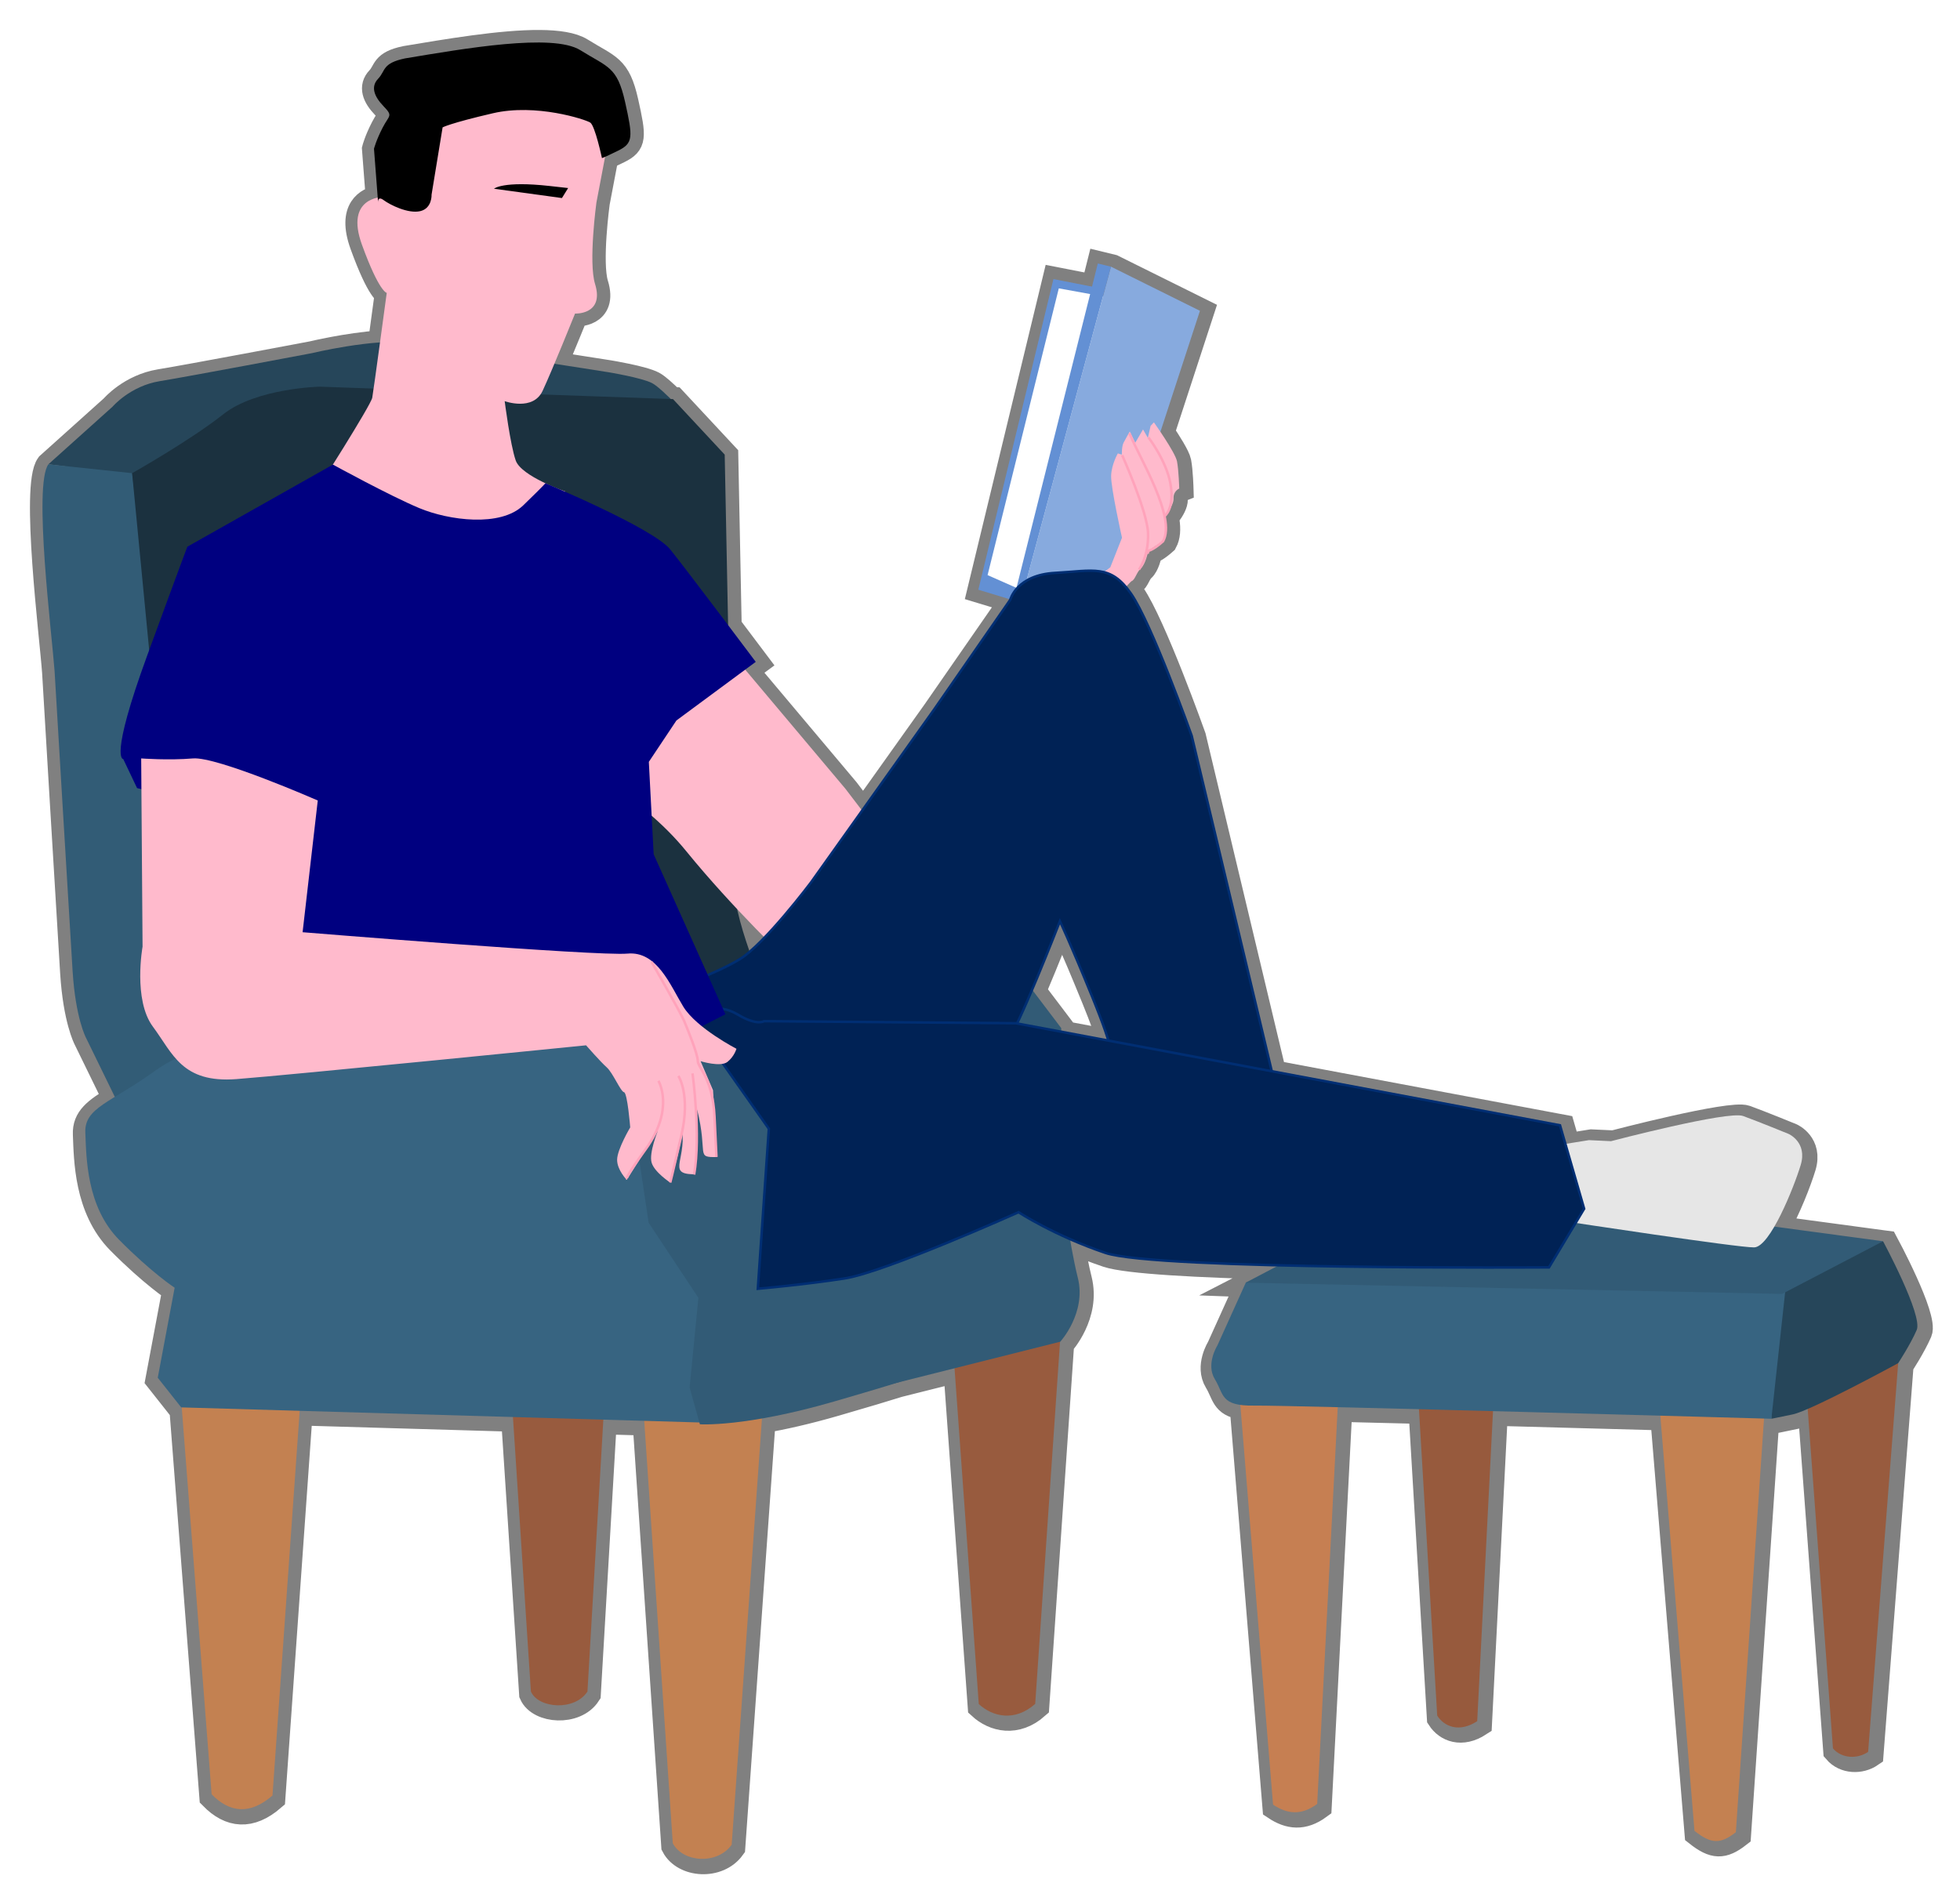 <?xml version="1.0" encoding="UTF-8" standalone="no"?>
<!-- Created with Inkscape (http://www.inkscape.org/) -->

<svg
   width="207.502mm"
   height="201.311mm"
   viewBox="0 0 207.502 201.311"
   version="1.1"
   id="svg1360"
   inkscape:version="1.1.1 (3bf5ae0d25, 2021-09-20)"
   sodipodi:docname="reading.svg"
   xmlns:inkscape="http://www.inkscape.org/namespaces/inkscape"
   xmlns:sodipodi="http://sodipodi.sourceforge.net/DTD/sodipodi-0.dtd"
   xmlns="http://www.w3.org/2000/svg"
   xmlns:svg="http://www.w3.org/2000/svg">
  <sodipodi:namedview
     id="namedview1362"
     pagecolor="#ffffff"
     bordercolor="#666666"
     borderopacity="1.0"
     inkscape:pageshadow="2"
     inkscape:pageopacity="0.0"
     inkscape:pagecheckerboard="0"
     inkscape:document-units="mm"
     showgrid="false"
     inkscape:object-nodes="false"
     fit-margin-top="0"
     fit-margin-left="0"
     fit-margin-right="0"
     fit-margin-bottom="0"
     inkscape:zoom="0.90583672"
     inkscape:cx="253.35692"
     inkscape:cy="340.5691"
     inkscape:window-width="1920"
     inkscape:window-height="1013"
     inkscape:window-x="-9"
     inkscape:window-y="29"
     inkscape:window-maximized="1"
     inkscape:current-layer="layer2" />
  <defs
     id="defs1357">
    <filter
       style="color-interpolation-filters:sRGB"
       inkscape:label="Blur"
       id="filter1111"
       x="-0.023"
       y="-0.023"
       width="1.045"
       height="1.047">
      <feGaussianBlur
         stdDeviation="2 2"
         result="fbSourceGraphic"
         id="feGaussianBlur1109" />
      <feColorMatrix
         result="fbSourceGraphicAlpha"
         in="fbSourceGraphic"
         values="0 0 0 -1 0 0 0 0 -1 0 0 0 0 -1 0 0 0 0 1 0"
         id="feColorMatrix1131" />
      <feGaussianBlur
         id="feGaussianBlur1133"
         stdDeviation="3 3"
         result="blur"
         in="fbSourceGraphic" />
    </filter>
  </defs>
  <g
     inkscape:groupmode="layer"
     id="layer2"
     inkscape:label="drawing"
     style="display:inline"
     transform="translate(-5.426,-24.925)">
    <path
       id="path980"
       style="fill:#26465a;fill-opacity:1;stroke:#808080;stroke-width:10;stroke-linecap:butt;stroke-linejoin:miter;stroke-miterlimit:4;stroke-dasharray:none;stroke-opacity:1;filter:url(#filter1111)"
       d="m 198.771,0.002 c -15.635,-0.12 -37.446,3.664 -53.711,6.363 -9.246,1.932 -7.728,4.967 -10.764,8.141 -3.036,3.174 -1.657,7.039 2.207,11.041 3.864,4.002 2.208,3.449 -0.414,8.555 -2.622,5.106 -3.449,8.418 -3.449,8.418 l 1.496,19.559 c -3.852,0.768 -11.648,4.115 -6.326,18.805 6.9,19.043 9.936,19.318 9.936,19.318 0,0 -1.311,9.72 -2.689,19.818 -13.31,0.933 -27.393,4.33 -27.393,4.33 0,0 -48.849,9.246 -60.717,11.178 -11.867,1.932 -18.906,10.211 -18.906,10.211 L 2.375,168.783 c -6.128,8.378 1.419,68.149 2.467,82.801 0,0 6.05,101.673 7.221,120.213 1.171,18.54 5.27,26.346 5.27,26.346 l 11.613,23.787 c -7.696,4.714 -12.074,7.879 -11.807,14.287 0.414,9.936 0.414,29.669 13.523,42.916 13.109,13.247 22.219,19.182 22.219,19.182 l -6.762,36.016 9.383,11.867 0.219,0.006 11.957,154.828 c 7.285,7.436 15.358,8.279 24.352,0.488 l 10.887,-153.941 85.332,2.482 7.18,109.844 c 3.01,6.818 17.539,7.876 22.631,0 l 6.355,-108.791 16.365,0.477 11.422,169.021 c 4.018,7.697 17.749,8.725 23.57,0.6 l 12.113,-170.564 c 7.789,-1.358 17.397,-3.481 28.84,-6.795 12.352,-3.577 20.129,-5.927 25.289,-7.545 l 22.926,-5.76 9.701,134.375 c 5.54,5.092 14.382,7.191 22.582,-0.08 l 9.936,-144.9 0.09,-0.023 c 0,0 10.538,-11.513 7.025,-25.564 -1.175,-4.7 -2.227,-10.21 -3.125,-15.488 4.25,1.868 9.019,3.769 14.178,5.512 8.007,2.705 37.055,4.169 69.363,4.963 l -13.053,6.844 h -0.109 l -0.033,0.076 -0.088,0.045 0.066,0.002 -11.387,25.174 c 0,0 -4.683,7.415 -0.975,13.465 3.11,5.074 2.516,9.186 10.189,10.266 l 13.09,159.955 c 5.657,3.775 11.232,4.459 17.664,-0.275 l 8.215,-158.768 c 9.673,0.229 20.527,0.499 32.5,0.807 l 7.307,122.635 c 2.867,4.423 8.82,6.887 16.008,2.207 l 6.316,-124.066 c 24.216,0.642 46.921,1.264 66.949,1.816 l 13.67,166.133 c 6.713,5.307 10.342,5.385 16.559,0.551 l 11.262,-165.533 c 0.22,0.006 2.941,0.082 2.941,0.082 0,0 1.17,-0.197 8.586,-1.758 1.275,-0.268 3.369,-1.058 5.943,-2.168 l 10.113,135.846 c 3.535,4.118 9.829,4.301 14.076,1.379 l 12.02,-155.547 c 0,0 4.879,-7.417 7.416,-13.271 2.537,-5.855 -13.465,-35.518 -13.465,-35.518 l -43.5,-5.859 c 4.536,-7.781 8.841,-19.029 10.551,-24.67 2.76,-9.108 -4.83,-12.42 -4.83,-12.42 0,0 -12.143,-4.968 -18.215,-7.176 -6.072,-2.208 -52.852,10.074 -52.852,10.074 l -8.832,-0.414 -9.438,1.514 -2.154,-7.447 L 491.881,411.688 459.824,277.385 c 0,0 -16.007,-44.986 -24.287,-56.854 -0.69,-0.989 -1.368,-1.867 -2.041,-2.662 1.288,-1.378 2.148,-2.271 2.248,-2.305 1.449,-0.483 2.001,-3.589 3.795,-5.176 1.622,-1.435 2.579,-5.401 2.756,-6.182 l 0.133,-0.4 c 0.047,-0.079 0.18,-0.234 0.49,-0.52 0.706,-0.235 2.499,-1.039 5.471,-3.707 1.211,-2.215 1.377,-5.152 0.863,-8.486 -0.126,-0.888 -0.26,-1.473 -0.26,-1.473 0,0 0.22,-0.265 0.416,-0.504 0.192,-0.205 0.425,-0.493 0.672,-0.873 1.088,-1.486 2.589,-3.892 2.5,-5.799 -0.138,-2.967 2.277,-3.934 2.277,-3.934 0,0 -0.208,-7.313 -0.898,-10.9 -0.44,-2.287 -4.062,-7.973 -6.641,-11.811 l 15.818,-48.424 -35.604,-17.664 -5.26,-1.277 -2.322,9.262 -15.436,-3.018 -30.055,124.313 12.824,3.887 c -0.009,0.031 -0.045,0.137 -0.045,0.137 l -30.635,44.158 -28.637,40.219 -6.691,-8.756 -40.096,-47.662 4.219,-3.119 c 0,0 -5.772,-7.673 -11.059,-14.686 -0.682,-33.887 -1.361,-68.25 -1.361,-68.25 l -20.699,-22.217 -0.869,-0.031 c -2.878,-2.823 -5.761,-5.437 -7.41,-6.316 -4.14,-2.208 -17.664,-4.416 -17.664,-4.416 0,0 -9.746,-1.535 -21.51,-3.367 3.952,-9.388 8.264,-20.092 8.264,-20.092 0,0 11.838,0.558 8.002,-11.867 -2.706,-8.766 0.553,-32.566 0.553,-32.566 L 225.121,45.75 c 0.896,-0.394 2.405,-1.093 5.082,-2.402 6.21,-3.036 6.07,-5.382 2.896,-19.596 C 229.926,9.539 226.2,9.952 215.16,3.053 211.707,0.917 205.878,0.056 198.771,0.002 Z M 277.975,346.814 c 4.064,4.34 7.742,8.126 10.943,11.367 -2.043,2.12 -4.063,4.087 -5.943,5.691 -1.952,-5.552 -3.79,-11.517 -5,-17.059 z m 129.137,4.812 c 0,0 3.863,8.002 12.971,30.357 3.215,7.891 5.21,13.476 6.467,17.447 l -18.896,-3.545 -0.014,-1.451 -11.664,-15.406 c 5.512,-12.984 11.137,-27.402 11.137,-27.402 z"
       transform="matrix(0.265,0,0,0.265,9.923,29.423)" />
    <path
       style="fill:#26465a;fill-opacity:1;stroke:none;stroke-width:0.265px;stroke-linecap:butt;stroke-linejoin:miter;stroke-opacity:1"
       d="m 19.57,75.212 -9.018,-1.132 6.791,-6.097 c 0,0 1.862,-2.191 5.002,-2.702 3.14,-0.511 16.065,-2.957 16.065,-2.957 0,0 6.499,-1.57 10.442,-1.132 3.943,0.438 20.957,3.14 20.957,3.14 0,0 3.578,0.584 4.673,1.168 1.095,0.584 4.256,4.055 4.256,4.055 C 66.759,69.504 60.483,65.552 49.383,66.853 38.306,68.153 33.586,66.081 26.941,70.827 20.296,75.574 19.57,75.212 19.57,75.212 Z"
       id="path2099"
       sodipodi:nodetypes="cccscscscssc" />
    <path
       style="fill:#325c76;fill-opacity:1;stroke:none;stroke-width:0.265px;stroke-linecap:butt;stroke-linejoin:miter;stroke-opacity:1"
       d="m 10.552,74.081 8.863,0.944 7.229,61.238 -8.933,5.06 -3.201,-6.558 c 0,0 -1.084,-2.065 -1.394,-6.971 C 12.805,122.889 11.205,95.988 11.205,95.988 10.927,92.111 8.93,76.297 10.552,74.081 Z"
       id="path6146"
       sodipodi:nodetypes="cccccscc" />
    <path
       style="fill:#c38151;fill-opacity:1;stroke:none;stroke-width:0.265px;stroke-linecap:butt;stroke-linejoin:miter;stroke-opacity:1"
       d="m 73.533,173.938 3.119,46.147 c 1.063,2.036 4.696,2.309 6.236,0.159 l 3.351,-47.182 z"
       id="path19316"
       sodipodi:nodetypes="ccccc" />
    <path
       style="fill:#985b3e;fill-opacity:1;stroke:none;stroke-width:0.265px;stroke-linecap:butt;stroke-linejoin:miter;stroke-opacity:1"
       d="m 59.659,173.865 1.972,30.158 c 0.796,1.804 4.641,2.084 5.988,0 l 1.826,-31.253 z"
       id="path19318"
       sodipodi:nodetypes="ccccc" />
    <path
       style="fill:#c38151;fill-opacity:1;stroke:none;stroke-width:0.265px;stroke-linecap:butt;stroke-linejoin:miter;stroke-opacity:1"
       d="m 37.241,173.062 -2.968,41.972 c -2.38,2.061 -4.515,1.838 -6.443,-0.129 l -3.514,-45.494 z"
       id="path19320"
       sodipodi:nodetypes="ccccc" />
    <path
       style="fill:#985b3e;fill-opacity:1;stroke:none;stroke-width:0.265px;stroke-linecap:butt;stroke-linejoin:miter;stroke-opacity:1"
       d="m 106.247,166.563 2.801,38.788 c 1.466,1.347 3.805,1.903 5.974,-0.021 l 2.908,-42.418 z"
       id="path19322"
       sodipodi:nodetypes="ccccc" />
    <path
       style="fill:#325b76;fill-opacity:1;stroke:none;stroke-width:0.265px;stroke-linecap:butt;stroke-linejoin:miter;stroke-opacity:1"
       d="m 85.403,161.718 0.62,13.218 31.652,-7.952 c 0,0 2.788,-3.046 1.859,-6.764 -0.929,-3.718 -1.601,-9.397 -1.601,-9.397 l -0.155,-17.039 -5.628,-7.435 -27.831,-0.207 c 0,0 -1.549,-4.389 -1.136,-6.403 0.413,-2.014 -10.275,-11.824 -10.275,-11.824 l 4.854,20.912 z"
       id="path17872" />
    <path
       style="fill:#1b313f;fill-opacity:1;stroke:none;stroke-width:0.265px;stroke-linecap:butt;stroke-linejoin:miter;stroke-opacity:1"
       d="m 19.414,75.025 5.705,59.19 61.922,-2.921 c 0,0 -3.797,-8.215 -3.943,-12.742 -0.146,-4.527 -0.949,-45.493 -0.949,-45.493 L 76.673,67.18 39.286,65.866 c 0,0 -6.718,0.146 -10.223,2.921 -3.505,2.775 -9.648,6.238 -9.648,6.238 z"
       id="path1929"
       sodipodi:nodetypes="cccscccsc" />
    <path
       style="fill:#376481;fill-opacity:1;stroke:none;stroke-width:0.265px;stroke-linecap:butt;stroke-linejoin:miter;stroke-opacity:1"
       d="m 27.055,137.135 c 0,0 -0.84,-1.972 -5.367,1.278 -4.527,3.249 -7.339,3.797 -7.229,6.426 0.11,2.629 0.11,7.85 3.578,11.355 3.469,3.505 5.878,5.075 5.878,5.075 l -1.789,9.529 2.483,3.14 55.204,1.606 -0.073,-12.998 -6.646,-27.602 z"
       id="path10368"
       sodipodi:nodetypes="csssccccccc" />
    <path
       style="fill:#325b76;fill-opacity:1;stroke:none;stroke-width:0.265px;stroke-linecap:butt;stroke-linejoin:miter;stroke-opacity:1"
       d="m 73.424,138.431 -0.361,9.036 1.033,6.919 5.267,7.952 -0.929,9.501 1.088,3.888 c 0,0 4.746,0.329 14.203,-2.41 9.456,-2.738 9.237,-2.884 9.237,-2.884 l -17.525,-8.909 1.413,-15.812 c 0,0 0.568,-0.826 -1.91,-4.027 -2.478,-3.201 -3.408,-4.544 -3.408,-4.544 l -6.403,0.052 z"
       id="path13812" />
    <path
       style="fill:#ffbacc;fill-opacity:1;stroke:none;stroke-width:0.265px;stroke-linecap:butt;stroke-linejoin:miter;stroke-opacity:1"
       d="m 46.369,55.935 c 0,0 -1.387,10.296 -1.533,11.099 -0.146,0.803 -5.915,9.858 -5.915,9.858 l 16.211,8.763 10.15,-8.69 c 0,0 -4.673,-1.606 -5.258,-3.286 -0.584,-1.679 -1.168,-6.28 -1.168,-6.28 0,0 2.994,1.095 4.016,-1.095 1.022,-2.191 3.432,-8.178 3.432,-8.178 0,0 3.133,0.148 2.118,-3.14 -0.716,-2.319 0.146,-8.617 0.146,-8.617 l 1.095,-5.769 -2.483,-5.477 -16.284,1.022 -4.965,9.639 c 0,0 -4.016,0 -2.191,5.039 1.826,5.039 2.629,5.112 2.629,5.112 z"
       id="path29711"
       sodipodi:nodetypes="cscccscscscccccsc" />
    <path
       style="display:inline;fill:#6390d4;fill-opacity:1;stroke:none;stroke-width:0.265px;stroke-linecap:butt;stroke-linejoin:miter;stroke-opacity:1"
       d="m 121.444,55.352 -4.492,-0.878 -7.952,32.891 8.52,2.582 z"
       id="path46645" />
    <path
       style="display:inline;fill:#ffffff;stroke:none;stroke-width:0.265px;stroke-linecap:butt;stroke-linejoin:miter;stroke-opacity:1"
       d="m 122.631,56.385 -5.112,-0.929 -7.539,30.361 3.976,1.756 z"
       id="path49177" />
    <path
       style="display:inline;fill:#87aade;stroke:none;stroke-width:0.265px;stroke-linecap:butt;stroke-linejoin:miter;stroke-opacity:1"
       d="m 132.462,57.833 -10.734,32.86 -7.886,-3.359 9.201,-34.174 z"
       id="path43824" />
    <path
       style="fill:#ffbacc;fill-opacity:1;stroke:none;stroke-width:0.265px;stroke-linecap:butt;stroke-linejoin:miter;stroke-opacity:1"
       d="m 83.318,94.636 11.61,13.801 5.915,7.74 12.195,-24.754 7.959,-4.965 1.972,-1.46 1.241,-3.14 c 0,0 -1.205,-5.367 -1.15,-6.59 0.055,-1.223 0.712,-2.337 0.712,-2.337 l 0.42,0.128 c 0,0 -0.018,-0.876 0.183,-1.26 0.201,-0.383 0.657,-1.187 0.657,-1.187 l 0.584,1.187 0.822,-1.406 0.511,0.895 0.292,-1.278 0.347,-0.365 c 0,0 2.264,3.176 2.446,4.126 0.183,0.949 0.237,2.884 0.237,2.884 0,0 -0.639,0.256 -0.602,1.041 0.036,0.785 -0.949,1.899 -0.949,1.899 0,0 0.529,2.227 -0.584,2.903 -1.114,0.675 -1.168,0.876 -1.168,0.876 0,0 -0.274,1.296 -0.748,1.716 -0.475,0.42 -0.621,1.241 -1.004,1.369 -0.383,0.128 -36.197,40.356 -36.197,40.356 0,0 -5.99,-5.68 -10.946,-11.773 -4.957,-6.093 -12.186,-9.397 -12.186,-9.397 z"
       id="path24985" />
    <path
       style="display:inline;fill:#6390d4;fill-opacity:1;stroke:none;stroke-width:0.265px;stroke-linecap:butt;stroke-linejoin:miter;stroke-opacity:1"
       d="m 123.042,53.16 -1.392,-0.338 -8.778,35.008 0.969,-0.496 z"
       id="path43925" />
    <path
       style="display:inline;fill:#002255;fill-opacity:1;stroke:#002e73;stroke-width:0.265px;stroke-linecap:butt;stroke-linejoin:miter;stroke-opacity:1"
       d="m 76.6,129.614 c 0,0 4.527,-1.533 7.156,-3.14 2.629,-1.606 7.521,-8.105 7.521,-8.105 l 12.998,-18.255 8.105,-11.683 c 0,0 0.657,-2.629 4.746,-2.848 4.089,-0.219 5.842,-0.949 8.032,2.191 2.191,3.14 6.426,15.042 6.426,15.042 l 9.639,40.381 -17.89,-5.696 c 0,0 0.146,-1.095 -2.264,-7.01 -2.41,-5.915 -3.432,-8.032 -3.432,-8.032 0,0 -4.6,11.83 -5.55,12.56 -0.949,0.73 -33.663,-0.219 -33.663,-0.219 z"
       id="path36627" />
    <path
       style="display:inline;fill:#c48151;fill-opacity:1;stroke:none;stroke-width:0.265px;stroke-linecap:butt;stroke-linejoin:miter;stroke-opacity:1"
       d="m 181.021,172.624 3.797,46.15 c 1.776,1.404 2.736,1.425 4.381,0.146 l 3.14,-46.15 z"
       id="path49693"
       sodipodi:nodetypes="ccccc" />
    <path
       style="display:inline;fill:#975a3d;fill-opacity:1;stroke:none;stroke-width:0.265px;stroke-linecap:butt;stroke-linejoin:miter;stroke-opacity:1"
       d="m 155.536,172.258 2.045,34.32 c 0.758,1.17 2.333,1.823 4.235,0.584 l 1.826,-35.854 z"
       id="path49697"
       sodipodi:nodetypes="ccccc" />
    <path
       style="display:inline;fill:#c67f52;fill-opacity:1;stroke:none;stroke-width:0.265px;stroke-linecap:butt;stroke-linejoin:miter;stroke-opacity:1"
       d="m 136.551,171.382 3.651,44.616 c 1.497,0.999 2.971,1.18 4.673,-0.073 l 2.264,-43.74 z"
       id="path49695"
       sodipodi:nodetypes="ccccc" />
    <path
       style="display:inline;fill:#985b3e;fill-opacity:1;stroke:none;stroke-width:0.265px;stroke-linecap:butt;stroke-linejoin:miter;stroke-opacity:1"
       d="m 196.648,172.039 2.83,38.008 c 0.935,1.089 2.6,1.138 3.724,0.365 l 3.181,-41.155 z"
       id="path49699"
       sodipodi:nodetypes="ccccc" />
    <path
       style="display:inline;fill:#26465a;fill-opacity:1;stroke:none;stroke-width:0.265px;stroke-linecap:butt;stroke-linejoin:miter;stroke-opacity:1"
       d="m 204.781,156.348 c 0,0 4.234,7.848 3.563,9.397 -0.671,1.549 -1.962,3.511 -1.962,3.511 0,0 -9.191,5.009 -11.153,5.422 -1.962,0.413 -2.272,0.465 -2.272,0.465 l -0.465,-14.354 z"
       id="path49576"
       sodipodi:nodetypes="cscsccc" />
    <path
       style="display:inline;fill:#376481;fill-opacity:1;stroke:none;stroke-width:0.265px;stroke-linecap:butt;stroke-linejoin:miter;stroke-opacity:1"
       d="m 137.328,160.705 -3.027,6.693 c 0,0 -1.239,1.962 -0.258,3.563 0.981,1.601 0.568,2.84 4.131,2.788 3.563,-0.052 54.784,1.394 54.784,1.394 l 1.549,-14.232 z"
       id="path49578"
       sodipodi:nodetypes="ccssccc" />
    <path
       style="display:inline;fill:#325b76;fill-opacity:1;stroke:none;stroke-width:0.265px;stroke-linecap:butt;stroke-linejoin:miter;stroke-opacity:1"
       d="m 137.295,160.737 12.702,-6.661 42.134,0.568 12.65,1.704 -10.688,5.576 z"
       id="path49574"
       sodipodi:nodetypes="cccccc" />
    <path
       style="display:inline;fill:#e6e6e6;stroke:none;stroke-width:0.265px;stroke-linecap:butt;stroke-linejoin:miter;stroke-opacity:1"
       d="m 169.776,146.263 3.87,-0.621 2.337,0.11 c 0,0 12.377,-3.249 13.984,-2.665 1.606,0.584 4.819,1.899 4.819,1.899 0,0 2.008,0.876 1.278,3.286 -0.73,2.41 -3.249,8.69 -4.929,8.726 -1.679,0.036 -19.862,-2.738 -19.862,-2.738 z"
       id="path49359" />
    <path
       style="display:inline;fill:#002255;fill-opacity:1;stroke:#002e73;stroke-width:0.265px;stroke-linecap:butt;stroke-linejoin:miter;stroke-opacity:1"
       d="m 80.689,131.95 c 0,0 0.949,-0.73 2.921,0.438 1.972,1.168 2.702,0.657 2.702,0.657 l 26.653,0.219 57.614,10.807 2.556,8.836 -3.724,6.207 c 0,0 -41.549,0.292 -46.953,-1.533 -5.404,-1.826 -9.201,-4.308 -9.201,-4.308 0,0 -14.166,6.353 -18.401,7.01 -4.235,0.657 -9.201,1.095 -9.201,1.095 l 1.168,-16.941 -5.404,-7.667 -4.089,-2.118 z"
       id="path35620" />
    <path
       style="fill:#000080;stroke:none;stroke-width:0.265px;stroke-linecap:butt;stroke-linejoin:miter;stroke-opacity:1"
       d="m 40.673,74.117 c 0,0 5.988,3.286 9.128,4.6 3.14,1.314 8.617,2.045 11.026,-0.292 2.41,-2.337 2.337,-2.337 2.337,-2.337 0,0 11.391,4.746 13.217,7.01 1.826,2.264 9.055,11.903 9.055,11.903 l -8.398,6.207 -2.921,4.381 0.511,9.785 7.594,16.941 -3.432,1.753 -53.817,-8.909 -3.943,-16.503 -1.095,-0.292 -1.46,-3.067 c 0,0 -1.533,0.146 2.556,-11.026 4.089,-11.172 4.235,-11.464 4.235,-11.464 z"
       id="path24489" />
    <path
       style="fill:#ffbacc;fill-opacity:1;stroke:none;stroke-width:0.265px;stroke-linecap:butt;stroke-linejoin:miter;stroke-opacity:1"
       d="m 20.373,105.224 0.146,19.935 c 0,0 -1.022,5.623 1.095,8.471 2.118,2.848 3.067,5.988 8.836,5.55 5.769,-0.438 37.022,-3.578 37.022,-3.578 0,0 1.533,1.753 2.191,2.337 0.657,0.584 1.46,2.556 1.826,2.629 0.365,0.073 0.657,3.724 0.657,3.724 0,0 -1.387,2.337 -1.387,3.432 0,1.095 1.022,2.118 1.022,2.118 l 3.286,-5.185 c 0,0 -0.949,2.337 -0.657,3.359 0.292,1.022 1.972,2.118 1.972,2.118 0,0 1.633,-5.184 1.155,-6.242 0.782,3.702 -1.6,5.288 1.255,5.366 0.511,0 0.438,-6.864 0.438,-6.864 1.192,4.814 -0.221,5.08 2.118,5.039 l -0.438,-7.083 -1.314,-3.067 c 0,0 2.118,0.657 2.848,0.073 0.73,-0.584 0.949,-1.387 0.949,-1.387 0,0 -4.235,-2.191 -5.623,-4.454 -1.387,-2.264 -2.775,-5.915 -5.915,-5.623 -3.14,0.292 -34.393,-2.264 -34.393,-2.264 l 1.606,-13.947 c 0,0 -10.661,-4.673 -13.217,-4.454 -2.556,0.219 -5.477,0 -5.477,0 z"
       id="path24671"
       sodipodi:nodetypes="ccsscsscsccscccccccscssccscc" />
    <path
       style="fill:#000000;stroke:none;stroke-width:0.265px;stroke-linecap:butt;stroke-linejoin:miter;stroke-opacity:1"
       d="m 52.284,38.409 -1.168,7.12 c 0,0 0.073,1.46 -1.205,1.753 -1.278,0.292 -3.176,-0.657 -3.87,-1.168 -0.694,-0.511 -0.584,0.292 -0.584,0.292 l -0.438,-5.732 c 0,0 0.219,-0.876 0.913,-2.227 0.694,-1.351 1.132,-1.205 0.11,-2.264 -1.022,-1.059 -1.387,-2.081 -0.584,-2.921 0.803,-0.84 0.402,-1.643 2.848,-2.154 6.259,-1.039 15.624,-2.684 18.548,-0.876 2.921,1.826 3.907,1.716 4.746,5.477 0.84,3.761 0.876,4.381 -0.767,5.185 -1.643,0.803 -1.68,0.767 -1.68,0.767 0,0 -0.73,-3.432 -1.241,-3.761 -0.511,-0.329 -5.732,-2.045 -10.296,-0.986 -4.564,1.059 -5.331,1.497 -5.331,1.497 z"
       id="path35343"
       sodipodi:nodetypes="ccssccsssccsscssc" />
    <path
       style="display:inline;fill:none;stroke:#ffa3bb;stroke-width:0.265px;stroke-linecap:butt;stroke-linejoin:miter;stroke-opacity:1"
       d="m 127.011,71.241 c 0,0 1.907,2.469 2.332,4.92 0.462,2.661 -0.638,3.414 -0.638,3.414"
       id="path85493"
       sodipodi:nodetypes="csc" />
    <path
       style="display:inline;fill:none;stroke:#ffa3bb;stroke-width:0.265px;stroke-linecap:butt;stroke-linejoin:miter;stroke-opacity:1"
       d="m 124.226,73.12 c 0,0 2.672,5.956 2.743,8.256 0.077,2.473 -0.963,3.848 -0.963,3.848"
       id="path85489"
       sodipodi:nodetypes="csc" />
    <path
       style="display:inline;fill:none;stroke:#ffa3bb;stroke-width:0.265px;stroke-linecap:butt;stroke-linejoin:miter;stroke-opacity:1"
       d="m 124.997,70.808 c 1.151,2.76 4.952,8.88 3.563,11.421 -1.045,0.938 -1.54,1.006 -1.54,1.006 l -0.103,0.31"
       id="path85491"
       sodipodi:nodetypes="cccc" />
    <path
       style="display:inline;fill:none;stroke:#ffa3bb;stroke-width:0.265px;stroke-linecap:butt;stroke-linejoin:miter;stroke-opacity:1"
       d="m 75.128,139.361 c 0,0 1.768,2.93 -1.342,7.229 -2.275,3.144 -1.988,3.111 -1.988,3.111"
       id="path91136"
       sodipodi:nodetypes="csc" />
    <path
       style="display:inline;fill:none;stroke:#ffa3bb;stroke-width:0.265px;stroke-linecap:butt;stroke-linejoin:miter;stroke-opacity:1"
       d="m 77.245,138.844 c 0,0 1.317,1.975 0.323,6.274 -1.048,4.532 -1.188,5.009 -1.188,5.009"
       id="path91138"
       sodipodi:nodetypes="csc" />
    <path
       style="display:inline;fill:none;stroke:#ffa3bb;stroke-width:0.265px;stroke-linecap:butt;stroke-linejoin:miter;stroke-opacity:1"
       d="m 78.742,138.573 c 0,0 0.891,6.51 0.168,10.714"
       id="path91140"
       sodipodi:nodetypes="cc" />
    <path
       style="display:inline;fill:none;stroke:#ffa3bb;stroke-width:0.265px;stroke-linecap:butt;stroke-linejoin:miter;stroke-opacity:1"
       d="m 74.405,126.775 c 0,0 3.034,5.267 3.447,6.248 0.413,0.981 1.446,3.511 1.446,4.234 0,0.723 1.572,1.799 1.768,5.873 l 0.207,4.286"
       id="path91142"
       sodipodi:nodetypes="csssc" />
    <path
       style="display:inline;fill:#000000;stroke:none;stroke-width:0.265px;stroke-linecap:butt;stroke-linejoin:miter;stroke-opacity:1"
       d="m 65.574,44.835 -0.657,1.059 -7.193,-0.986 c 0,0 0.909,-0.844 5.878,-0.292 z"
       id="path101126"
       sodipodi:nodetypes="cccsc" />
  </g>
</svg>

